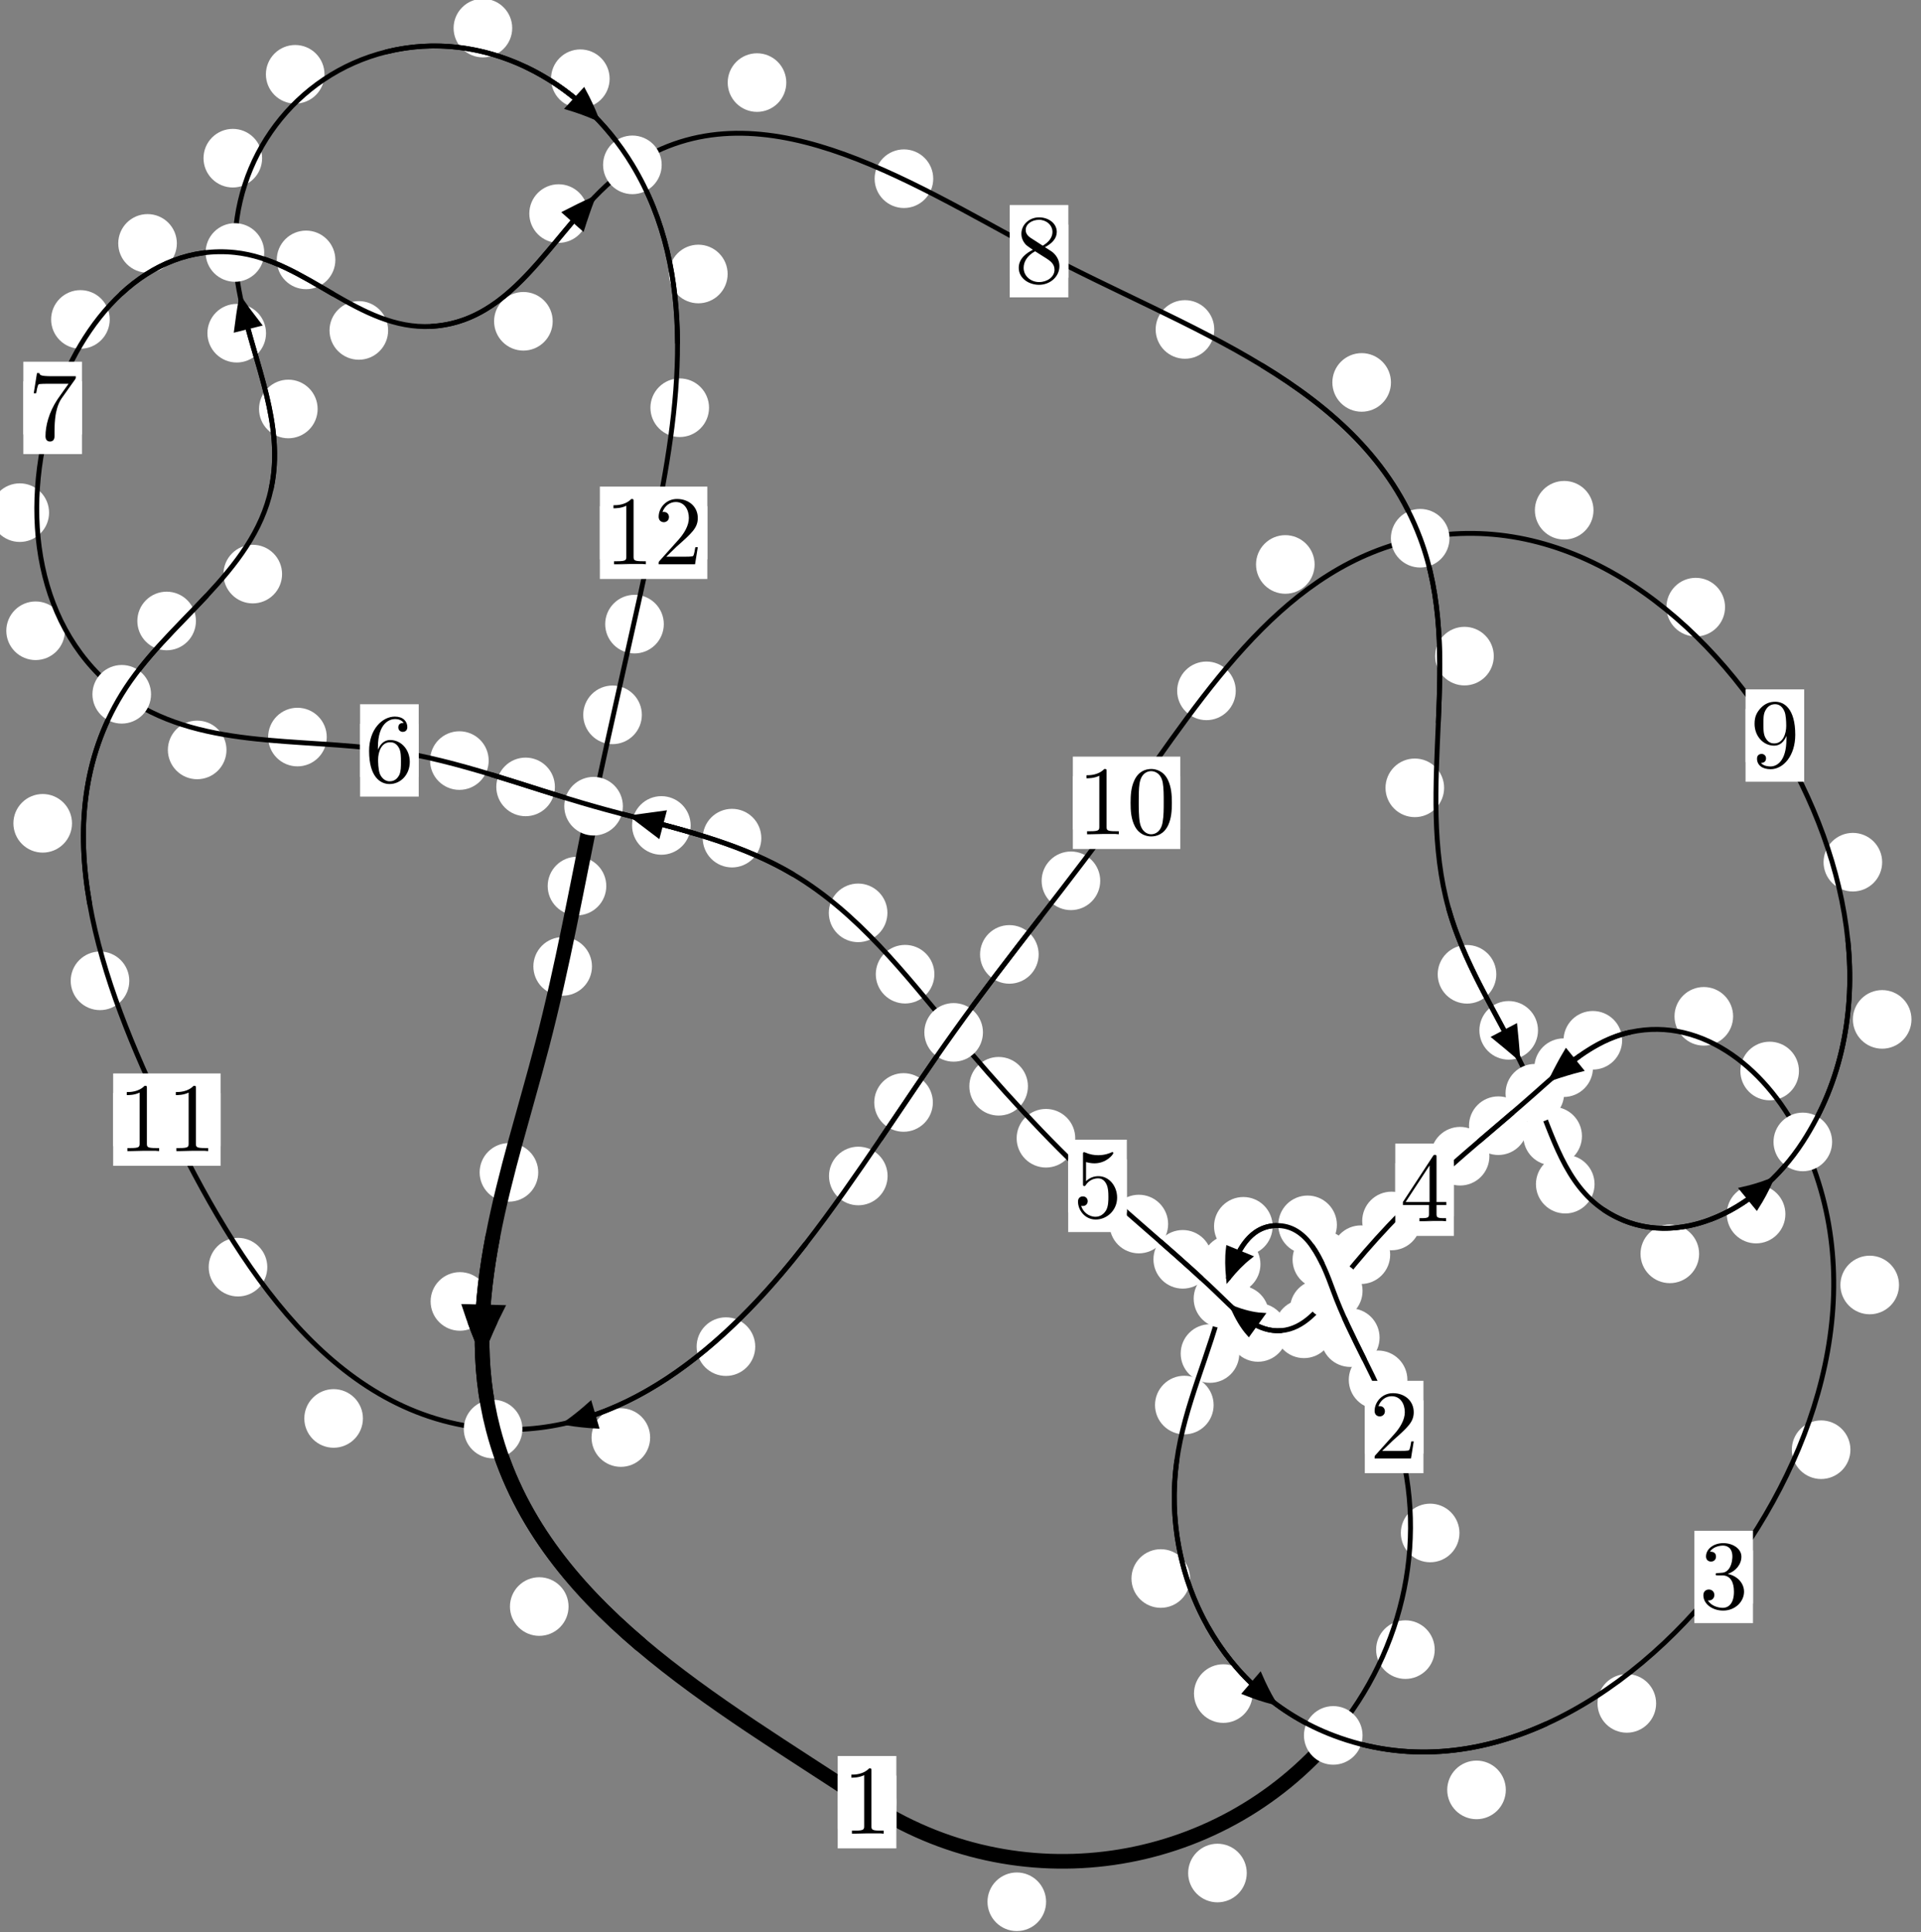 <?xml version="1.0"?>
<!-- Created by MetaPost 1.999 on 2021.07.05:2358 -->
<svg version="1.1" xmlns="http://www.w3.org/2000/svg" xmlns:xlink="http://www.w3.org/1999/xlink" width="195.954" height="197.082" viewBox="0 0 195.954 197.082">
<rect x="0" y="0" width="195.954" height="197.082" fill="#808080" stroke="none"/>
<!-- Original BoundingBox: -136.972092 -19.957642 58.982285 177.124832 -->
  <defs>
    <g transform="scale(0.01,0.01)" id="GLYPHcmr10_48">
      <path style="fill-rule: evenodd;" d="M460 -320C460 -400,455 -480,420 -554C374 -650,292 -666,250 -666C190 -666,117 -640,76 -547C44 -478,39 -400,39 -320C39 -245,43 -155,84 -79C127 2,200 22,249 22C303 22,379 1,423 -94C455 -163,460 -241,460 -320M249 -0C210 -0,151 -25,133 -121C122 -181,122 -273,122 -332C122 -396,122 -462,130 -516C149 -635,224 -644,249 -644C282 -644,348 -626,367 -527C377 -471,377 -395,377 -332C377 -257,377 -189,366 -125C351 -30,294 -0,249 -0"></path>
    </g>
    <g transform="scale(0.01,0.01)" id="GLYPHcmr10_49">
      <path style="fill-rule: evenodd;" d="M294 -640C294 -664,294 -666,271 -666C209 -602,121 -602,89 -602L89 -571C109 -571,168 -571,220 -597L220 -79C220 -43,217 -31,127 -31L95 -31L95 -0L257 -0L130 -3L217 -3L257 -3L297 -3L384 -3L419 -0L419 -31L387 -31C297 -31,294 -42,294 -79"></path>
    </g>
    <g transform="scale(0.01,0.01)" id="GLYPHcmr10_50">
      <path style="fill-rule: evenodd;" d="M127 -77L233 -180C389 -318,449 -372,449 -472C449 -586,359 -666,237 -666C124 -666,50 -574,50 -485C50 -429,100 -429,103 -429C120 -429,155 -441,155 -482C155 -508,137 -534,102 -534C94 -534,92 -534,89 -533C112 -598,166 -635,224 -635C315 -635,358 -554,358 -472C358 -392,308 -313,253 -251L61 -37C50 -26,50 -24,50 -0L421 -0L449 -174L424 -174C419 -144,412 -100,402 -85C395 -77,329 -77,307 -77"></path>
    </g>
    <g transform="scale(0.01,0.01)" id="GLYPHcmr10_51">
      <path style="fill-rule: evenodd;" d="M290 -352C372 -379,430 -449,430 -528C430 -610,342 -666,246 -666C145 -666,69 -606,69 -530C69 -497,91 -478,120 -478C151 -478,171 -500,171 -529C171 -579,124 -579,109 -579C140 -628,206 -641,242 -641C283 -641,338 -619,338 -529C338 -517,336 -459,310 -415C280 -367,246 -364,221 -363C213 -362,189 -360,182 -360C174 -359,167 -358,167 -348C167 -337,174 -337,191 -337L235 -337C317 -337,354 -269,354 -171C354 -35,285 -6,241 -6C198 -6,123 -23,88 -82C123 -77,154 -99,154 -137C154 -173,127 -193,98 -193C74 -193,42 -179,42 -135C42 -44,135 22,244 22C366 22,457 -69,457 -171C457 -253,394 -331,290 -352"></path>
    </g>
    <g transform="scale(0.01,0.01)" id="GLYPHcmr10_52">
      <path style="fill-rule: evenodd;" d="M294 -165L294 -78C294 -42,292 -31,218 -31L197 -31L197 -0L332 -0L238 -3L290 -3L332 -3L374 -3L427 -3L468 -0L468 -31L447 -31C373 -31,371 -42,371 -78L371 -165L471 -165L471 -196L371 -196L371 -651C371 -671,371 -677,355 -677C346 -677,343 -677,335 -665L28 -196L28 -165M300 -196L56 -196L300 -569"></path>
    </g>
    <g transform="scale(0.01,0.01)" id="GLYPHcmr10_53">
      <path style="fill-rule: evenodd;" d="M449 -201C449 -320,367 -420,259 -420C211 -420,168 -404,132 -369L132 -564C152 -558,185 -551,217 -551C340 -551,410 -642,410 -655C410 -661,407 -666,400 -666C399 -666,397 -666,392 -663C372 -654,323 -634,256 -634C216 -634,170 -641,123 -662C115 -665,113 -665,111 -665C101 -665,101 -657,101 -641L101 -345C101 -327,101 -319,115 -319C122 -319,124 -322,128 -328C139 -344,176 -398,257 -398C309 -398,334 -352,342 -334C358 -297,360 -258,360 -208C360 -173,360 -113,336 -71C312 -32,275 -6,229 -6C156 -6,99 -59,82 -118C85 -117,88 -116,99 -116C132 -116,149 -141,149 -165C149 -189,132 -214,99 -214C85 -214,50 -207,50 -161C50 -75,119 22,231 22C347 22,449 -74,449 -201"></path>
    </g>
    <g transform="scale(0.01,0.01)" id="GLYPHcmr10_54">
      <path style="fill-rule: evenodd;" d="M132 -328L132 -352C132 -605,256 -641,307 -641C331 -641,373 -635,395 -601C380 -601,340 -601,340 -556C340 -525,364 -510,386 -510C402 -510,432 -519,432 -558C432 -618,388 -666,305 -666C177 -666,42 -537,42 -316C42 -49,158 22,251 22C362 22,457 -72,457 -204C457 -331,368 -427,257 -427C189 -427,152 -376,132 -328M251 -6C188 -6,158 -66,152 -81C134 -128,134 -208,134 -226C134 -304,166 -404,256 -404C272 -404,318 -404,349 -342C367 -305,367 -254,367 -205C367 -157,367 -107,350 -71C320 -11,274 -6,251 -6"></path>
    </g>
    <g transform="scale(0.01,0.01)" id="GLYPHcmr10_55">
      <path style="fill-rule: evenodd;" d="M476 -609C485 -621,485 -623,485 -644L242 -644C120 -644,118 -657,114 -676L89 -676L56 -470L81 -470C84 -486,93 -549,106 -561C113 -567,191 -567,204 -567L411 -567C400 -551,321 -442,299 -409C209 -274,176 -135,176 -33C176 -23,176 22,222 22C268 22,268 -23,268 -33L268 -84C268 -139,271 -194,279 -248C283 -271,297 -357,341 -419"></path>
    </g>
    <g transform="scale(0.01,0.01)" id="GLYPHcmr10_56">
      <path style="fill-rule: evenodd;" d="M163 -457C117 -487,113 -521,113 -538C113 -599,178 -641,249 -641C322 -641,386 -589,386 -517C386 -460,347 -412,287 -377M309 -362C381 -399,430 -451,430 -517C430 -609,341 -666,250 -666C150 -666,69 -592,69 -499C69 -481,71 -436,113 -389C124 -377,161 -352,186 -335C128 -306,42 -250,42 -151C42 -45,144 22,249 22C362 22,457 -61,457 -168C457 -204,446 -249,408 -291C389 -312,373 -322,309 -362M209 -320L332 -242C360 -223,407 -193,407 -132C407 -58,332 -6,250 -6C164 -6,92 -68,92 -151C92 -209,124 -273,209 -320"></path>
    </g>
    <g transform="scale(0.01,0.01)" id="GLYPHcmr10_57">
      <path style="fill-rule: evenodd;" d="M367 -318L367 -286C367 -52,263 -6,205 -6C188 -6,134 -8,107 -42C151 -42,159 -71,159 -88C159 -119,135 -134,113 -134C97 -134,67 -125,67 -86C67 -19,121 22,206 22C335 22,457 -114,457 -329C457 -598,342 -666,253 -666C198 -666,149 -648,106 -603C65 -558,42 -516,42 -441C42 -316,130 -218,242 -218C303 -218,344 -260,367 -318M243 -241C227 -241,181 -241,150 -304C132 -341,132 -391,132 -440C132 -494,132 -541,153 -578C180 -628,218 -641,253 -641C299 -641,332 -607,349 -562C361 -530,365 -467,365 -421C365 -338,331 -241,243 -241"></path>
    </g>
  </defs>
  <path d="M106.708 193.969C106.708 193.176,106.393 192.416,105.833 191.856C105.272 191.295,104.512 190.98,103.719 190.98C102.927 190.98,102.167 191.295,101.606 191.856C101.046 192.416,100.731 193.176,100.731 193.969C100.731 194.762,101.046 195.522,101.606 196.082C102.167 196.643,102.927 196.958,103.719 196.958C104.512 196.958,105.272 196.643,105.833 196.082C106.393 195.522,106.708 194.762,106.708 193.969Z" style="fill: rgb(100%,100%,100%);stroke: none;"></path>
  <path d="M91.431 183.812C91.431 183.019,91.116 182.259,90.555 181.698C89.995 181.138,89.235 180.823,88.442 180.823C87.649 180.823,86.889 181.138,86.329 181.698C85.768 182.259,85.453 183.019,85.453 183.812C85.453 184.604,85.768 185.365,86.329 185.925C86.889 186.486,87.649 186.8,88.442 186.8C89.235 186.8,89.995 186.486,90.555 185.925C91.116 185.365,91.431 184.604,91.431 183.812Z" style="fill: rgb(100%,100%,100%);stroke: none;"></path>
  <path d="M146.35 168.252C146.35 167.459,146.036 166.699,145.475 166.138C144.915 165.578,144.154 165.263,143.362 165.263C142.569 165.263,141.809 165.578,141.248 166.138C140.688 166.699,140.373 167.459,140.373 168.252C140.373 169.044,140.688 169.804,141.248 170.365C141.809 170.925,142.569 171.24,143.362 171.24C144.154 171.24,144.915 170.925,145.475 170.365C146.036 169.804,146.35 169.044,146.35 168.252Z" style="fill: rgb(100%,100%,100%);stroke: none;"></path>
  <path d="M127.177 191.037C127.177 190.245,126.862 189.484,126.301 188.924C125.741 188.363,124.981 188.048,124.188 188.048C123.395 188.048,122.635 188.363,122.075 188.924C121.514 189.484,121.199 190.245,121.199 191.037C121.199 191.83,121.514 192.59,122.075 193.151C122.635 193.711,123.395 194.026,124.188 194.026C124.981 194.026,125.741 193.711,126.301 193.151C126.862 192.59,127.177 191.83,127.177 191.037Z" style="fill: rgb(100%,100%,100%);stroke: none;"></path>
  <path d="M143.563 140.735C143.563 139.943,143.248 139.182,142.687 138.622C142.127 138.062,141.367 137.747,140.574 137.747C139.781 137.747,139.021 138.062,138.461 138.622C137.9 139.182,137.585 139.943,137.585 140.735C137.585 141.528,137.9 142.288,138.461 142.849C139.021 143.409,139.781 143.724,140.574 143.724C141.367 143.724,142.127 143.409,142.687 142.849C143.248 142.288,143.563 141.528,143.563 140.735Z" style="fill: rgb(100%,100%,100%);stroke: none;"></path>
  <path d="M148.874 156.353C148.874 155.56,148.559 154.8,147.999 154.239C147.438 153.679,146.678 153.364,145.886 153.364C145.093 153.364,144.333 153.679,143.772 154.239C143.212 154.8,142.897 155.56,142.897 156.353C142.897 157.145,143.212 157.906,143.772 158.466C144.333 159.027,145.093 159.341,145.886 159.341C146.678 159.341,147.438 159.027,147.999 158.466C148.559 157.906,148.874 157.145,148.874 156.353Z" style="fill: rgb(100%,100%,100%);stroke: none;"></path>
  <path d="M137.828 128.47C137.828 127.677,137.513 126.917,136.953 126.356C136.392 125.796,135.632 125.481,134.839 125.481C134.047 125.481,133.287 125.796,132.726 126.356C132.166 126.917,131.851 127.677,131.851 128.47C131.851 129.262,132.166 130.023,132.726 130.583C133.287 131.144,134.047 131.458,134.839 131.458C135.632 131.458,136.392 131.144,136.953 130.583C137.513 130.023,137.828 129.262,137.828 128.47Z" style="fill: rgb(100%,100%,100%);stroke: none;"></path>
  <path d="M140.726 136.43C140.726 135.637,140.411 134.877,139.851 134.317C139.29 133.756,138.53 133.441,137.737 133.441C136.945 133.441,136.185 133.756,135.624 134.317C135.064 134.877,134.749 135.637,134.749 136.43C134.749 137.223,135.064 137.983,135.624 138.543C136.185 139.104,136.945 139.419,137.737 139.419C138.53 139.419,139.29 139.104,139.851 138.543C140.411 137.983,140.726 137.223,140.726 136.43Z" style="fill: rgb(100%,100%,100%);stroke: none;"></path>
  <path d="M129.817 125.076C129.817 124.284,129.502 123.523,128.942 122.963C128.382 122.402,127.621 122.087,126.829 122.087C126.036 122.087,125.276 122.402,124.715 122.963C124.155 123.523,123.84 124.284,123.84 125.076C123.84 125.869,124.155 126.629,124.715 127.19C125.276 127.75,126.036 128.065,126.829 128.065C127.621 128.065,128.382 127.75,128.942 127.19C129.502 126.629,129.817 125.869,129.817 125.076Z" style="fill: rgb(100%,100%,100%);stroke: none;"></path>
  <path d="M136.371 124.927C136.371 124.135,136.056 123.375,135.495 122.814C134.935 122.254,134.175 121.939,133.382 121.939C132.589 121.939,131.829 122.254,131.269 122.814C130.708 123.375,130.393 124.135,130.393 124.927C130.393 125.72,130.708 126.48,131.269 127.041C131.829 127.601,132.589 127.916,133.382 127.916C134.175 127.916,134.935 127.601,135.495 127.041C136.056 126.48,136.371 125.72,136.371 124.927Z" style="fill: rgb(100%,100%,100%);stroke: none;"></path>
  <path d="M126.415 138.052C126.415 137.259,126.1 136.499,125.54 135.938C124.979 135.378,124.219 135.063,123.427 135.063C122.634 135.063,121.874 135.378,121.313 135.938C120.753 136.499,120.438 137.259,120.438 138.052C120.438 138.844,120.753 139.604,121.313 140.165C121.874 140.725,122.634 141.04,123.427 141.04C124.219 141.04,124.979 140.725,125.54 140.165C126.1 139.604,126.415 138.844,126.415 138.052Z" style="fill: rgb(100%,100%,100%);stroke: none;"></path>
  <path d="M128.572 128.941C128.572 128.149,128.257 127.389,127.697 126.828C127.136 126.268,126.376 125.953,125.584 125.953C124.791 125.953,124.031 126.268,123.47 126.828C122.91 127.389,122.595 128.149,122.595 128.941C122.595 129.734,122.91 130.494,123.47 131.055C124.031 131.615,124.791 131.93,125.584 131.93C126.376 131.93,127.136 131.615,127.697 131.055C128.257 130.494,128.572 129.734,128.572 128.941Z" style="fill: rgb(100%,100%,100%);stroke: none;"></path>
  <path d="M121.395 160.998C121.395 160.205,121.08 159.445,120.519 158.885C119.959 158.324,119.199 158.009,118.406 158.009C117.613 158.009,116.853 158.324,116.293 158.885C115.732 159.445,115.417 160.205,115.417 160.998C115.417 161.791,115.732 162.551,116.293 163.111C116.853 163.672,117.613 163.987,118.406 163.987C119.199 163.987,119.959 163.672,120.519 163.111C121.08 162.551,121.395 161.791,121.395 160.998Z" style="fill: rgb(100%,100%,100%);stroke: none;"></path>
  <path d="M123.797 143.307C123.797 142.515,123.482 141.755,122.921 141.194C122.361 140.634,121.601 140.319,120.808 140.319C120.015 140.319,119.255 140.634,118.695 141.194C118.134 141.755,117.819 142.515,117.819 143.307C117.819 144.1,118.134 144.86,118.695 145.421C119.255 145.981,120.015 146.296,120.808 146.296C121.601 146.296,122.361 145.981,122.921 145.421C123.482 144.86,123.797 144.1,123.797 143.307Z" style="fill: rgb(100%,100%,100%);stroke: none;"></path>
  <path d="M153.603 182.558C153.603 181.766,153.288 181.005,152.728 180.445C152.167 179.884,151.407 179.57,150.614 179.57C149.822 179.57,149.061 179.884,148.501 180.445C147.94 181.005,147.625 181.766,147.625 182.558C147.625 183.351,147.94 184.111,148.501 184.672C149.061 185.232,149.822 185.547,150.614 185.547C151.407 185.547,152.167 185.232,152.728 184.672C153.288 184.111,153.603 183.351,153.603 182.558Z" style="fill: rgb(100%,100%,100%);stroke: none;"></path>
  <path d="M127.772 172.734C127.772 171.941,127.457 171.181,126.896 170.62C126.336 170.06,125.576 169.745,124.783 169.745C123.99 169.745,123.23 170.06,122.67 170.62C122.109 171.181,121.794 171.941,121.794 172.734C121.794 173.526,122.109 174.287,122.67 174.847C123.23 175.408,123.99 175.723,124.783 175.723C125.576 175.723,126.336 175.408,126.896 174.847C127.457 174.287,127.772 173.526,127.772 172.734Z" style="fill: rgb(100%,100%,100%);stroke: none;"></path>
  <path d="M188.755 147.861C188.755 147.069,188.44 146.308,187.88 145.748C187.319 145.187,186.559 144.872,185.766 144.872C184.974 144.872,184.213 145.187,183.653 145.748C183.093 146.308,182.778 147.069,182.778 147.861C182.778 148.654,183.093 149.414,183.653 149.975C184.213 150.535,184.974 150.85,185.766 150.85C186.559 150.85,187.319 150.535,187.88 149.975C188.44 149.414,188.755 148.654,188.755 147.861Z" style="fill: rgb(100%,100%,100%);stroke: none;"></path>
  <path d="M168.935 173.736C168.935 172.944,168.62 172.183,168.059 171.623C167.499 171.062,166.739 170.747,165.946 170.747C165.153 170.747,164.393 171.062,163.833 171.623C163.272 172.183,162.957 172.944,162.957 173.736C162.957 174.529,163.272 175.289,163.833 175.85C164.393 176.41,165.153 176.725,165.946 176.725C166.739 176.725,167.499 176.41,168.059 175.85C168.62 175.289,168.935 174.529,168.935 173.736Z" style="fill: rgb(100%,100%,100%);stroke: none;"></path>
  <path d="M183.505 109.235C183.505 108.442,183.19 107.682,182.63 107.122C182.069 106.561,181.309 106.246,180.516 106.246C179.724 106.246,178.964 106.561,178.403 107.122C177.843 107.682,177.528 108.442,177.528 109.235C177.528 110.028,177.843 110.788,178.403 111.348C178.964 111.909,179.724 112.224,180.516 112.224C181.309 112.224,182.069 111.909,182.63 111.348C183.19 110.788,183.505 110.028,183.505 109.235Z" style="fill: rgb(100%,100%,100%);stroke: none;"></path>
  <path d="M193.71 131.06C193.71 130.268,193.396 129.507,192.835 128.947C192.275 128.387,191.514 128.072,190.722 128.072C189.929 128.072,189.169 128.387,188.608 128.947C188.048 129.507,187.733 130.268,187.733 131.06C187.733 131.853,188.048 132.613,188.608 133.174C189.169 133.734,189.929 134.049,190.722 134.049C191.514 134.049,192.275 133.734,192.835 133.174C193.396 132.613,193.71 131.853,193.71 131.06Z" style="fill: rgb(100%,100%,100%);stroke: none;"></path>
  <path d="M165.468 106.102C165.468 105.31,165.153 104.55,164.593 103.989C164.032 103.429,163.272 103.114,162.479 103.114C161.687 103.114,160.927 103.429,160.366 103.989C159.806 104.55,159.491 105.31,159.491 106.102C159.491 106.895,159.806 107.655,160.366 108.216C160.927 108.776,161.687 109.091,162.479 109.091C163.272 109.091,164.032 108.776,164.593 108.216C165.153 107.655,165.468 106.895,165.468 106.102Z" style="fill: rgb(100%,100%,100%);stroke: none;"></path>
  <path d="M176.788 103.659C176.788 102.866,176.473 102.106,175.912 101.545C175.352 100.985,174.592 100.67,173.799 100.67C173.006 100.67,172.246 100.985,171.686 101.545C171.125 102.106,170.81 102.866,170.81 103.659C170.81 104.451,171.125 105.211,171.686 105.772C172.246 106.332,173.006 106.647,173.799 106.647C174.592 106.647,175.352 106.332,175.912 105.772C176.473 105.211,176.788 104.451,176.788 103.659Z" style="fill: rgb(100%,100%,100%);stroke: none;"></path>
  <path d="M155.826 114.813C155.826 114.02,155.511 113.26,154.95 112.699C154.39 112.139,153.63 111.824,152.837 111.824C152.044 111.824,151.284 112.139,150.724 112.699C150.163 113.26,149.848 114.02,149.848 114.813C149.848 115.605,150.163 116.365,150.724 116.926C151.284 117.486,152.044 117.801,152.837 117.801C153.63 117.801,154.39 117.486,154.95 116.926C155.511 116.365,155.826 115.605,155.826 114.813Z" style="fill: rgb(100%,100%,100%);stroke: none;"></path>
  <path d="M162.493 108.897C162.493 108.104,162.178 107.344,161.618 106.783C161.057 106.223,160.297 105.908,159.505 105.908C158.712 105.908,157.952 106.223,157.391 106.783C156.831 107.344,156.516 108.104,156.516 108.897C156.516 109.689,156.831 110.449,157.391 111.01C157.952 111.57,158.712 111.885,159.505 111.885C160.297 111.885,161.057 111.57,161.618 111.01C162.178 110.449,162.493 109.689,162.493 108.897Z" style="fill: rgb(100%,100%,100%);stroke: none;"></path>
  <path d="M144.931 124.532C144.931 123.739,144.616 122.979,144.056 122.418C143.495 121.858,142.735 121.543,141.942 121.543C141.15 121.543,140.39 121.858,139.829 122.418C139.269 122.979,138.954 123.739,138.954 124.532C138.954 125.324,139.269 126.084,139.829 126.645C140.39 127.205,141.15 127.52,141.942 127.52C142.735 127.52,143.495 127.205,144.056 126.645C144.616 126.084,144.931 125.324,144.931 124.532Z" style="fill: rgb(100%,100%,100%);stroke: none;"></path>
  <path d="M151.928 117.926C151.928 117.133,151.613 116.373,151.053 115.813C150.492 115.252,149.732 114.937,148.939 114.937C148.147 114.937,147.387 115.252,146.826 115.813C146.266 116.373,145.951 117.133,145.951 117.926C145.951 118.719,146.266 119.479,146.826 120.039C147.387 120.6,148.147 120.915,148.939 120.915C149.732 120.915,150.492 120.6,151.053 120.039C151.613 119.479,151.928 118.719,151.928 117.926Z" style="fill: rgb(100%,100%,100%);stroke: none;"></path>
  <path d="M137.561 133.525C137.561 132.732,137.246 131.972,136.686 131.411C136.125 130.851,135.365 130.536,134.573 130.536C133.78 130.536,133.02 130.851,132.459 131.411C131.899 131.972,131.584 132.732,131.584 133.525C131.584 134.317,131.899 135.077,132.459 135.638C133.02 136.198,133.78 136.513,134.573 136.513C135.365 136.513,136.125 136.198,136.686 135.638C137.246 135.077,137.561 134.317,137.561 133.525Z" style="fill: rgb(100%,100%,100%);stroke: none;"></path>
  <path d="M141.807 127.972C141.807 127.179,141.492 126.419,140.931 125.859C140.371 125.298,139.611 124.983,138.818 124.983C138.025 124.983,137.265 125.298,136.705 125.859C136.144 126.419,135.829 127.179,135.829 127.972C135.829 128.765,136.144 129.525,136.705 130.085C137.265 130.646,138.025 130.961,138.818 130.961C139.611 130.961,140.371 130.646,140.931 130.085C141.492 129.525,141.807 128.765,141.807 127.972Z" style="fill: rgb(100%,100%,100%);stroke: none;"></path>
  <path d="M131.312 135.9C131.312 135.107,130.997 134.347,130.437 133.787C129.876 133.226,129.116 132.911,128.323 132.911C127.531 132.911,126.77 133.226,126.21 133.787C125.649 134.347,125.334 135.107,125.334 135.9C125.334 136.693,125.649 137.453,126.21 138.013C126.77 138.574,127.531 138.889,128.323 138.889C129.116 138.889,129.876 138.574,130.437 138.013C130.997 137.453,131.312 136.693,131.312 135.9Z" style="fill: rgb(100%,100%,100%);stroke: none;"></path>
  <path d="M136.002 135.531C136.002 134.738,135.687 133.978,135.126 133.418C134.566 132.857,133.806 132.542,133.013 132.542C132.22 132.542,131.46 132.857,130.9 133.418C130.339 133.978,130.024 134.738,130.024 135.531C130.024 136.324,130.339 137.084,130.9 137.644C131.46 138.205,132.22 138.52,133.013 138.52C133.806 138.52,134.566 138.205,135.126 137.644C135.687 137.084,136.002 136.324,136.002 135.531Z" style="fill: rgb(100%,100%,100%);stroke: none;"></path>
  <path d="M123.638 128.443C123.638 127.651,123.323 126.891,122.762 126.33C122.202 125.77,121.442 125.455,120.649 125.455C119.856 125.455,119.096 125.77,118.536 126.33C117.975 126.891,117.66 127.651,117.66 128.443C117.66 129.236,117.975 129.996,118.536 130.557C119.096 131.117,119.856 131.432,120.649 131.432C121.442 131.432,122.202 131.117,122.762 130.557C123.323 129.996,123.638 129.236,123.638 128.443Z" style="fill: rgb(100%,100%,100%);stroke: none;"></path>
  <path d="M129.445 134.119C129.445 133.327,129.13 132.567,128.57 132.006C128.009 131.446,127.249 131.131,126.456 131.131C125.664 131.131,124.903 131.446,124.343 132.006C123.782 132.567,123.467 133.327,123.467 134.119C123.467 134.912,123.782 135.672,124.343 136.233C124.903 136.793,125.664 137.108,126.456 137.108C127.249 137.108,128.009 136.793,128.57 136.233C129.13 135.672,129.445 134.912,129.445 134.119Z" style="fill: rgb(100%,100%,100%);stroke: none;"></path>
  <path d="M109.682 116.093C109.682 115.301,109.367 114.54,108.807 113.98C108.246 113.42,107.486 113.105,106.693 113.105C105.901 113.105,105.141 113.42,104.58 113.98C104.02 114.54,103.705 115.301,103.705 116.093C103.705 116.886,104.02 117.646,104.58 118.207C105.141 118.767,105.901 119.082,106.693 119.082C107.486 119.082,108.246 118.767,108.807 118.207C109.367 117.646,109.682 116.886,109.682 116.093Z" style="fill: rgb(100%,100%,100%);stroke: none;"></path>
  <path d="M119.156 124.845C119.156 124.052,118.842 123.292,118.281 122.732C117.721 122.171,116.96 121.856,116.168 121.856C115.375 121.856,114.615 122.171,114.054 122.732C113.494 123.292,113.179 124.052,113.179 124.845C113.179 125.638,113.494 126.398,114.054 126.958C114.615 127.519,115.375 127.834,116.168 127.834C116.96 127.834,117.721 127.519,118.281 126.958C118.842 126.398,119.156 125.638,119.156 124.845Z" style="fill: rgb(100%,100%,100%);stroke: none;"></path>
  <path d="M95.314 99.362C95.314 98.57,94.999 97.809,94.438 97.249C93.878 96.688,93.117 96.374,92.325 96.374C91.532 96.374,90.772 96.688,90.211 97.249C89.651 97.809,89.336 98.57,89.336 99.362C89.336 100.155,89.651 100.915,90.211 101.476C90.772 102.036,91.532 102.351,92.325 102.351C93.117 102.351,93.878 102.036,94.438 101.476C94.999 100.915,95.314 100.155,95.314 99.362Z" style="fill: rgb(100%,100%,100%);stroke: none;"></path>
  <path d="M104.856 110.792C104.856 110,104.541 109.239,103.98 108.679C103.42 108.118,102.659 107.803,101.867 107.803C101.074 107.803,100.314 108.118,99.753 108.679C99.193 109.239,98.878 110,98.878 110.792C98.878 111.585,99.193 112.345,99.753 112.906C100.314 113.466,101.074 113.781,101.867 113.781C102.659 113.781,103.42 113.466,103.98 112.906C104.541 112.345,104.856 111.585,104.856 110.792Z" style="fill: rgb(100%,100%,100%);stroke: none;"></path>
  <path d="M77.659 85.484C77.659 84.692,77.344 83.932,76.784 83.371C76.223 82.811,75.463 82.496,74.671 82.496C73.878 82.496,73.118 82.811,72.557 83.371C71.997 83.932,71.682 84.692,71.682 85.484C71.682 86.277,71.997 87.037,72.557 87.598C73.118 88.158,73.878 88.473,74.671 88.473C75.463 88.473,76.223 88.158,76.784 87.598C77.344 87.037,77.659 86.277,77.659 85.484Z" style="fill: rgb(100%,100%,100%);stroke: none;"></path>
  <path d="M90.522 93.105C90.522 92.313,90.207 91.553,89.647 90.992C89.086 90.432,88.326 90.117,87.533 90.117C86.741 90.117,85.98 90.432,85.42 90.992C84.86 91.553,84.545 92.313,84.545 93.105C84.545 93.898,84.86 94.658,85.42 95.219C85.98 95.779,86.741 96.094,87.533 96.094C88.326 96.094,89.086 95.779,89.647 95.219C90.207 94.658,90.522 93.898,90.522 93.105Z" style="fill: rgb(100%,100%,100%);stroke: none;"></path>
  <path d="M56.604 80.259C56.604 79.466,56.289 78.706,55.728 78.146C55.168 77.585,54.408 77.27,53.615 77.27C52.822 77.27,52.062 77.585,51.502 78.146C50.941 78.706,50.626 79.466,50.626 80.259C50.626 81.052,50.941 81.812,51.502 82.372C52.062 82.933,52.822 83.248,53.615 83.248C54.408 83.248,55.168 82.933,55.728 82.372C56.289 81.812,56.604 81.052,56.604 80.259Z" style="fill: rgb(100%,100%,100%);stroke: none;"></path>
  <path d="M70.453 84.19C70.453 83.398,70.138 82.638,69.578 82.077C69.017 81.517,68.257 81.202,67.465 81.202C66.672 81.202,65.912 81.517,65.351 82.077C64.791 82.638,64.476 83.398,64.476 84.19C64.476 84.983,64.791 85.743,65.351 86.304C65.912 86.864,66.672 87.179,67.465 87.179C68.257 87.179,69.017 86.864,69.578 86.304C70.138 85.743,70.453 84.983,70.453 84.19Z" style="fill: rgb(100%,100%,100%);stroke: none;"></path>
  <path d="M33.331 75.175C33.331 74.383,33.016 73.623,32.455 73.062C31.895 72.502,31.135 72.187,30.342 72.187C29.549 72.187,28.789 72.502,28.229 73.062C27.668 73.623,27.353 74.383,27.353 75.175C27.353 75.968,27.668 76.728,28.229 77.289C28.789 77.849,29.549 78.164,30.342 78.164C31.135 78.164,31.895 77.849,32.455 77.289C33.016 76.728,33.331 75.968,33.331 75.175Z" style="fill: rgb(100%,100%,100%);stroke: none;"></path>
  <path d="M49.848 77.574C49.848 76.781,49.534 76.021,48.973 75.46C48.413 74.9,47.652 74.585,46.86 74.585C46.067 74.585,45.307 74.9,44.746 75.46C44.186 76.021,43.871 76.781,43.871 77.574C43.871 78.366,44.186 79.126,44.746 79.687C45.307 80.247,46.067 80.562,46.86 80.562C47.652 80.562,48.413 80.247,48.973 79.687C49.534 79.126,49.848 78.366,49.848 77.574Z" style="fill: rgb(100%,100%,100%);stroke: none;"></path>
  <path d="M6.621 64.334C6.621 63.541,6.306 62.781,5.746 62.22C5.185 61.66,4.425 61.345,3.632 61.345C2.84 61.345,2.08 61.66,1.519 62.22C0.959 62.781,0.644 63.541,0.644 64.334C0.644 65.126,0.959 65.887,1.519 66.447C2.08 67.008,2.84 67.323,3.632 67.323C4.425 67.323,5.185 67.008,5.746 66.447C6.306 65.887,6.621 65.126,6.621 64.334Z" style="fill: rgb(100%,100%,100%);stroke: none;"></path>
  <path d="M23.102 76.488C23.102 75.695,22.787 74.935,22.226 74.374C21.666 73.814,20.906 73.499,20.113 73.499C19.32 73.499,18.56 73.814,18 74.374C17.439 74.935,17.124 75.695,17.124 76.488C17.124 77.28,17.439 78.04,18 78.601C18.56 79.161,19.32 79.476,20.113 79.476C20.906 79.476,21.666 79.161,22.226 78.601C22.787 78.04,23.102 77.28,23.102 76.488Z" style="fill: rgb(100%,100%,100%);stroke: none;"></path>
  <path d="M11.193 32.581C11.193 31.788,10.878 31.028,10.317 30.467C9.757 29.907,8.997 29.592,8.204 29.592C7.411 29.592,6.651 29.907,6.091 30.467C5.53 31.028,5.215 31.788,5.215 32.581C5.215 33.373,5.53 34.133,6.091 34.694C6.651 35.254,7.411 35.569,8.204 35.569C8.997 35.569,9.757 35.254,10.317 34.694C10.878 34.133,11.193 33.373,11.193 32.581Z" style="fill: rgb(100%,100%,100%);stroke: none;"></path>
  <path d="M5.005 52.287C5.005 51.494,4.69 50.734,4.13 50.174C3.569 49.613,2.809 49.298,2.017 49.298C1.224 49.298,0.464 49.613,-0.097 50.174C-0.657 50.734,-0.972 51.494,-0.972 52.287C-0.972 53.08,-0.657 53.84,-0.097 54.4C0.464 54.961,1.224 55.276,2.017 55.276C2.809 55.276,3.569 54.961,4.13 54.4C4.69 53.84,5.005 53.08,5.005 52.287Z" style="fill: rgb(100%,100%,100%);stroke: none;"></path>
  <path d="M34.209 26.508C34.209 25.715,33.894 24.955,33.334 24.395C32.773 23.834,32.013 23.519,31.22 23.519C30.428 23.519,29.667 23.834,29.107 24.395C28.546 24.955,28.232 25.715,28.232 26.508C28.232 27.301,28.546 28.061,29.107 28.621C29.667 29.182,30.428 29.497,31.22 29.497C32.013 29.497,32.773 29.182,33.334 28.621C33.894 28.061,34.209 27.301,34.209 26.508Z" style="fill: rgb(100%,100%,100%);stroke: none;"></path>
  <path d="M18.04 24.824C18.04 24.032,17.725 23.271,17.164 22.711C16.604 22.15,15.844 21.836,15.051 21.836C14.258 21.836,13.498 22.15,12.938 22.711C12.377 23.271,12.062 24.032,12.062 24.824C12.062 25.617,12.377 26.377,12.938 26.938C13.498 27.498,14.258 27.813,15.051 27.813C15.844 27.813,16.604 27.498,17.164 26.938C17.725 26.377,18.04 25.617,18.04 24.824Z" style="fill: rgb(100%,100%,100%);stroke: none;"></path>
  <path d="M56.378 32.769C56.378 31.976,56.063 31.216,55.502 30.656C54.942 30.095,54.182 29.78,53.389 29.78C52.596 29.78,51.836 30.095,51.276 30.656C50.715 31.216,50.4 31.976,50.4 32.769C50.4 33.562,50.715 34.322,51.276 34.882C51.836 35.443,52.596 35.758,53.389 35.758C54.182 35.758,54.942 35.443,55.502 34.882C56.063 34.322,56.378 33.562,56.378 32.769Z" style="fill: rgb(100%,100%,100%);stroke: none;"></path>
  <path d="M39.591 33.701C39.591 32.908,39.276 32.148,38.715 31.588C38.155 31.027,37.394 30.712,36.602 30.712C35.809 30.712,35.049 31.027,34.488 31.588C33.928 32.148,33.613 32.908,33.613 33.701C33.613 34.494,33.928 35.254,34.488 35.814C35.049 36.375,35.809 36.69,36.602 36.69C37.394 36.69,38.155 36.375,38.715 35.814C39.276 35.254,39.591 34.494,39.591 33.701Z" style="fill: rgb(100%,100%,100%);stroke: none;"></path>
  <path d="M80.208 8.423C80.208 7.63,79.893 6.87,79.333 6.309C78.772 5.749,78.012 5.434,77.219 5.434C76.427 5.434,75.666 5.749,75.106 6.309C74.546 6.87,74.231 7.63,74.231 8.423C74.231 9.215,74.546 9.976,75.106 10.536C75.666 11.096,76.427 11.411,77.219 11.411C78.012 11.411,78.772 11.096,79.333 10.536C79.893 9.976,80.208 9.215,80.208 8.423Z" style="fill: rgb(100%,100%,100%);stroke: none;"></path>
  <path d="M59.971 21.783C59.971 20.99,59.656 20.23,59.095 19.669C58.535 19.109,57.775 18.794,56.982 18.794C56.189 18.794,55.429 19.109,54.869 19.669C54.308 20.23,53.993 20.99,53.993 21.783C53.993 22.575,54.308 23.336,54.869 23.896C55.429 24.457,56.189 24.771,56.982 24.771C57.775 24.771,58.535 24.457,59.095 23.896C59.656 23.336,59.971 22.575,59.971 21.783Z" style="fill: rgb(100%,100%,100%);stroke: none;"></path>
  <path d="M123.863 33.603C123.863 32.81,123.548 32.05,122.987 31.489C122.427 30.929,121.667 30.614,120.874 30.614C120.081 30.614,119.321 30.929,118.761 31.489C118.2 32.05,117.885 32.81,117.885 33.603C117.885 34.395,118.2 35.155,118.761 35.716C119.321 36.276,120.081 36.591,120.874 36.591C121.667 36.591,122.427 36.276,122.987 35.716C123.548 35.155,123.863 34.395,123.863 33.603Z" style="fill: rgb(100%,100%,100%);stroke: none;"></path>
  <path d="M95.195 18.227C95.195 17.434,94.88 16.674,94.32 16.114C93.759 15.553,92.999 15.238,92.207 15.238C91.414 15.238,90.654 15.553,90.093 16.114C89.533 16.674,89.218 17.434,89.218 18.227C89.218 19.02,89.533 19.78,90.093 20.34C90.654 20.901,91.414 21.216,92.207 21.216C92.999 21.216,93.759 20.901,94.32 20.34C94.88 19.78,95.195 19.02,95.195 18.227Z" style="fill: rgb(100%,100%,100%);stroke: none;"></path>
  <path d="M152.375 66.921C152.375 66.128,152.06 65.368,151.499 64.807C150.939 64.247,150.178 63.932,149.386 63.932C148.593 63.932,147.833 64.247,147.272 64.807C146.712 65.368,146.397 66.128,146.397 66.921C146.397 67.713,146.712 68.473,147.272 69.034C147.833 69.594,148.593 69.909,149.386 69.909C150.178 69.909,150.939 69.594,151.499 69.034C152.06 68.473,152.375 67.713,152.375 66.921Z" style="fill: rgb(100%,100%,100%);stroke: none;"></path>
  <path d="M141.887 39.005C141.887 38.212,141.572 37.452,141.011 36.892C140.451 36.331,139.691 36.016,138.898 36.016C138.105 36.016,137.345 36.331,136.785 36.892C136.224 37.452,135.909 38.212,135.909 39.005C135.909 39.798,136.224 40.558,136.785 41.118C137.345 41.679,138.105 41.994,138.898 41.994C139.691 41.994,140.451 41.679,141.011 41.118C141.572 40.558,141.887 39.798,141.887 39.005Z" style="fill: rgb(100%,100%,100%);stroke: none;"></path>
  <path d="M152.633 99.373C152.633 98.58,152.318 97.82,151.758 97.26C151.197 96.699,150.437 96.384,149.644 96.384C148.852 96.384,148.091 96.699,147.531 97.26C146.97 97.82,146.656 98.58,146.656 99.373C146.656 100.166,146.97 100.926,147.531 101.486C148.091 102.047,148.852 102.362,149.644 102.362C150.437 102.362,151.197 102.047,151.758 101.486C152.318 100.926,152.633 100.166,152.633 99.373Z" style="fill: rgb(100%,100%,100%);stroke: none;"></path>
  <path d="M147.308 80.354C147.308 79.562,146.993 78.802,146.433 78.241C145.872 77.681,145.112 77.366,144.32 77.366C143.527 77.366,142.767 77.681,142.206 78.241C141.646 78.802,141.331 79.562,141.331 80.354C141.331 81.147,141.646 81.907,142.206 82.468C142.767 83.028,143.527 83.343,144.32 83.343C145.112 83.343,145.872 83.028,146.433 82.468C146.993 81.907,147.308 81.147,147.308 80.354Z" style="fill: rgb(100%,100%,100%);stroke: none;"></path>
  <path d="M161.369 115.875C161.369 115.082,161.054 114.322,160.494 113.761C159.934 113.201,159.173 112.886,158.381 112.886C157.588 112.886,156.828 113.201,156.267 113.761C155.707 114.322,155.392 115.082,155.392 115.875C155.392 116.667,155.707 117.427,156.267 117.988C156.828 118.548,157.588 118.863,158.381 118.863C159.173 118.863,159.934 118.548,160.494 117.988C161.054 117.427,161.369 116.667,161.369 115.875Z" style="fill: rgb(100%,100%,100%);stroke: none;"></path>
  <path d="M156.885 105.09C156.885 104.297,156.57 103.537,156.009 102.977C155.449 102.416,154.689 102.101,153.896 102.101C153.103 102.101,152.343 102.416,151.783 102.977C151.222 103.537,150.907 104.297,150.907 105.09C150.907 105.883,151.222 106.643,151.783 107.203C152.343 107.764,153.103 108.079,153.896 108.079C154.689 108.079,155.449 107.764,156.009 107.203C156.57 106.643,156.885 105.883,156.885 105.09Z" style="fill: rgb(100%,100%,100%);stroke: none;"></path>
  <path d="M173.321 127.885C173.321 127.092,173.006 126.332,172.445 125.771C171.885 125.211,171.125 124.896,170.332 124.896C169.539 124.896,168.779 125.211,168.219 125.771C167.658 126.332,167.343 127.092,167.343 127.885C167.343 128.677,167.658 129.438,168.219 129.998C168.779 130.559,169.539 130.873,170.332 130.873C171.125 130.873,171.885 130.559,172.445 129.998C173.006 129.438,173.321 128.677,173.321 127.885Z" style="fill: rgb(100%,100%,100%);stroke: none;"></path>
  <path d="M162.654 120.777C162.654 119.984,162.339 119.224,161.778 118.664C161.218 118.103,160.458 117.788,159.665 117.788C158.872 117.788,158.112 118.103,157.552 118.664C156.991 119.224,156.676 119.984,156.676 120.777C156.676 121.57,156.991 122.33,157.552 122.89C158.112 123.451,158.872 123.766,159.665 123.766C160.458 123.766,161.218 123.451,161.778 122.89C162.339 122.33,162.654 121.57,162.654 120.777Z" style="fill: rgb(100%,100%,100%);stroke: none;"></path>
  <path d="M194.982 103.971C194.982 103.179,194.667 102.418,194.107 101.858C193.546 101.297,192.786 100.982,191.994 100.982C191.201 100.982,190.441 101.297,189.88 101.858C189.32 102.418,189.005 103.179,189.005 103.971C189.005 104.764,189.32 105.524,189.88 106.085C190.441 106.645,191.201 106.96,191.994 106.96C192.786 106.96,193.546 106.645,194.107 106.085C194.667 105.524,194.982 104.764,194.982 103.971Z" style="fill: rgb(100%,100%,100%);stroke: none;"></path>
  <path d="M182.121 123.828C182.121 123.036,181.806 122.275,181.246 121.715C180.685 121.155,179.925 120.84,179.132 120.84C178.34 120.84,177.579 121.155,177.019 121.715C176.458 122.275,176.144 123.036,176.144 123.828C176.144 124.621,176.458 125.381,177.019 125.942C177.579 126.502,178.34 126.817,179.132 126.817C179.925 126.817,180.685 126.502,181.246 125.942C181.806 125.381,182.121 124.621,182.121 123.828Z" style="fill: rgb(100%,100%,100%);stroke: none;"></path>
  <path d="M175.966 61.923C175.966 61.13,175.652 60.37,175.091 59.81C174.531 59.249,173.77 58.934,172.978 58.934C172.185 58.934,171.425 59.249,170.864 59.81C170.304 60.37,169.989 61.13,169.989 61.923C169.989 62.716,170.304 63.476,170.864 64.036C171.425 64.597,172.185 64.912,172.978 64.912C173.77 64.912,174.531 64.597,175.091 64.036C175.652 63.476,175.966 62.716,175.966 61.923Z" style="fill: rgb(100%,100%,100%);stroke: none;"></path>
  <path d="M191.992 87.937C191.992 87.145,191.677 86.384,191.117 85.824C190.556 85.264,189.796 84.949,189.003 84.949C188.211 84.949,187.451 85.264,186.89 85.824C186.33 86.384,186.015 87.145,186.015 87.937C186.015 88.73,186.33 89.49,186.89 90.051C187.451 90.611,188.211 90.926,189.003 90.926C189.796 90.926,190.556 90.611,191.117 90.051C191.677 89.49,191.992 88.73,191.992 87.937Z" style="fill: rgb(100%,100%,100%);stroke: none;"></path>
  <path d="M134.099 57.571C134.099 56.778,133.784 56.018,133.224 55.458C132.663 54.897,131.903 54.582,131.11 54.582C130.318 54.582,129.558 54.897,128.997 55.458C128.437 56.018,128.122 56.778,128.122 57.571C128.122 58.364,128.437 59.124,128.997 59.684C129.558 60.245,130.318 60.56,131.11 60.56C131.903 60.56,132.663 60.245,133.224 59.684C133.784 59.124,134.099 58.364,134.099 57.571Z" style="fill: rgb(100%,100%,100%);stroke: none;"></path>
  <path d="M162.546 52.041C162.546 51.248,162.231 50.488,161.67 49.928C161.11 49.367,160.35 49.052,159.557 49.052C158.764 49.052,158.004 49.367,157.444 49.928C156.883 50.488,156.568 51.248,156.568 52.041C156.568 52.834,156.883 53.594,157.444 54.154C158.004 54.715,158.764 55.03,159.557 55.03C160.35 55.03,161.11 54.715,161.67 54.154C162.231 53.594,162.546 52.834,162.546 52.041Z" style="fill: rgb(100%,100%,100%);stroke: none;"></path>
  <path d="M112.23 89.837C112.23 89.044,111.916 88.284,111.355 87.724C110.795 87.163,110.034 86.848,109.242 86.848C108.449 86.848,107.689 87.163,107.128 87.724C106.568 88.284,106.253 89.044,106.253 89.837C106.253 90.63,106.568 91.39,107.128 91.95C107.689 92.511,108.449 92.826,109.242 92.826C110.034 92.826,110.795 92.511,111.355 91.95C111.916 91.39,112.23 90.63,112.23 89.837Z" style="fill: rgb(100%,100%,100%);stroke: none;"></path>
  <path d="M126.055 70.462C126.055 69.67,125.74 68.909,125.18 68.349C124.619 67.788,123.859 67.473,123.066 67.473C122.274 67.473,121.514 67.788,120.953 68.349C120.393 68.909,120.078 69.67,120.078 70.462C120.078 71.255,120.393 72.015,120.953 72.576C121.514 73.136,122.274 73.451,123.066 73.451C123.859 73.451,124.619 73.136,125.18 72.576C125.74 72.015,126.055 71.255,126.055 70.462Z" style="fill: rgb(100%,100%,100%);stroke: none;"></path>
  <path d="M95.158 112.445C95.158 111.652,94.843 110.892,94.282 110.331C93.722 109.771,92.962 109.456,92.169 109.456C91.376 109.456,90.616 109.771,90.056 110.331C89.495 110.892,89.18 111.652,89.18 112.445C89.18 113.237,89.495 113.998,90.056 114.558C90.616 115.118,91.376 115.433,92.169 115.433C92.962 115.433,93.722 115.118,94.282 114.558C94.843 113.998,95.158 113.237,95.158 112.445Z" style="fill: rgb(100%,100%,100%);stroke: none;"></path>
  <path d="M105.949 97.343C105.949 96.551,105.634 95.791,105.074 95.23C104.513 94.67,103.753 94.355,102.96 94.355C102.168 94.355,101.407 94.67,100.847 95.23C100.286 95.791,99.972 96.551,99.972 97.343C99.972 98.136,100.286 98.896,100.847 99.457C101.407 100.017,102.168 100.332,102.96 100.332C103.753 100.332,104.513 100.017,105.074 99.457C105.634 98.896,105.949 98.136,105.949 97.343Z" style="fill: rgb(100%,100%,100%);stroke: none;"></path>
  <path d="M77.039 137.347C77.039 136.555,76.724 135.794,76.163 135.234C75.603 134.673,74.843 134.358,74.05 134.358C73.257 134.358,72.497 134.673,71.937 135.234C71.376 135.794,71.061 136.555,71.061 137.347C71.061 138.14,71.376 138.9,71.937 139.461C72.497 140.021,73.257 140.336,74.05 140.336C74.843 140.336,75.603 140.021,76.163 139.461C76.724 138.9,77.039 138.14,77.039 137.347Z" style="fill: rgb(100%,100%,100%);stroke: none;"></path>
  <path d="M90.541 119.943C90.541 119.15,90.226 118.39,89.666 117.83C89.105 117.269,88.345 116.954,87.552 116.954C86.76 116.954,86 117.269,85.439 117.83C84.879 118.39,84.564 119.15,84.564 119.943C84.564 120.736,84.879 121.496,85.439 122.056C86 122.617,86.76 122.932,87.552 122.932C88.345 122.932,89.105 122.617,89.666 122.056C90.226 121.496,90.541 120.736,90.541 119.943Z" style="fill: rgb(100%,100%,100%);stroke: none;"></path>
  <path d="M37.02 144.672C37.02 143.879,36.705 143.119,36.145 142.559C35.584 141.998,34.824 141.683,34.032 141.683C33.239 141.683,32.479 141.998,31.918 142.559C31.358 143.119,31.043 143.879,31.043 144.672C31.043 145.465,31.358 146.225,31.918 146.785C32.479 147.346,33.239 147.661,34.032 147.661C34.824 147.661,35.584 147.346,36.145 146.785C36.705 146.225,37.02 145.465,37.02 144.672Z" style="fill: rgb(100%,100%,100%);stroke: none;"></path>
  <path d="M66.319 146.621C66.319 145.828,66.005 145.068,65.444 144.507C64.884 143.947,64.123 143.632,63.331 143.632C62.538 143.632,61.778 143.947,61.217 144.507C60.657 145.068,60.342 145.828,60.342 146.621C60.342 147.413,60.657 148.174,61.217 148.734C61.778 149.295,62.538 149.609,63.331 149.609C64.123 149.609,64.884 149.295,65.444 148.734C66.005 148.174,66.319 147.413,66.319 146.621Z" style="fill: rgb(100%,100%,100%);stroke: none;"></path>
  <path d="M13.189 100.037C13.189 99.245,12.874 98.484,12.314 97.924C11.753 97.363,10.993 97.048,10.201 97.048C9.408 97.048,8.648 97.363,8.087 97.924C7.527 98.484,7.212 99.245,7.212 100.037C7.212 100.83,7.527 101.59,8.087 102.151C8.648 102.711,9.408 103.026,10.201 103.026C10.993 103.026,11.753 102.711,12.314 102.151C12.874 101.59,13.189 100.83,13.189 100.037Z" style="fill: rgb(100%,100%,100%);stroke: none;"></path>
  <path d="M27.266 129.242C27.266 128.45,26.951 127.69,26.39 127.129C25.83 126.569,25.07 126.254,24.277 126.254C23.484 126.254,22.724 126.569,22.164 127.129C21.603 127.69,21.288 128.45,21.288 129.242C21.288 130.035,21.603 130.795,22.164 131.356C22.724 131.916,23.484 132.231,24.277 132.231C25.07 132.231,25.83 131.916,26.39 131.356C26.951 130.795,27.266 130.035,27.266 129.242Z" style="fill: rgb(100%,100%,100%);stroke: none;"></path>
  <path d="M19.987 63.336C19.987 62.543,19.672 61.783,19.112 61.223C18.551 60.662,17.791 60.347,16.998 60.347C16.206 60.347,15.445 60.662,14.885 61.223C14.324 61.783,14.01 62.543,14.01 63.336C14.01 64.129,14.324 64.889,14.885 65.449C15.445 66.01,16.206 66.325,16.998 66.325C17.791 66.325,18.551 66.01,19.112 65.449C19.672 64.889,19.987 64.129,19.987 63.336Z" style="fill: rgb(100%,100%,100%);stroke: none;"></path>
  <path d="M7.345 83.973C7.345 83.18,7.03 82.42,6.47 81.86C5.909 81.299,5.149 80.984,4.356 80.984C3.564 80.984,2.803 81.299,2.243 81.86C1.682 82.42,1.367 83.18,1.367 83.973C1.367 84.766,1.682 85.526,2.243 86.086C2.803 86.647,3.564 86.962,4.356 86.962C5.149 86.962,5.909 86.647,6.47 86.086C7.03 85.526,7.345 84.766,7.345 83.973Z" style="fill: rgb(100%,100%,100%);stroke: none;"></path>
  <path d="M32.4 41.712C32.4 40.92,32.085 40.16,31.525 39.599C30.964 39.039,30.204 38.724,29.411 38.724C28.619 38.724,27.858 39.039,27.298 39.599C26.738 40.16,26.423 40.92,26.423 41.712C26.423 42.505,26.738 43.265,27.298 43.826C27.858 44.386,28.619 44.701,29.411 44.701C30.204 44.701,30.964 44.386,31.525 43.826C32.085 43.265,32.4 42.505,32.4 41.712Z" style="fill: rgb(100%,100%,100%);stroke: none;"></path>
  <path d="M28.773 58.554C28.773 57.761,28.458 57.001,27.897 56.441C27.337 55.88,26.577 55.565,25.784 55.565C24.991 55.565,24.231 55.88,23.671 56.441C23.11 57.001,22.795 57.761,22.795 58.554C22.795 59.347,23.11 60.107,23.671 60.667C24.231 61.228,24.991 61.543,25.784 61.543C26.577 61.543,27.337 61.228,27.897 60.667C28.458 60.107,28.773 59.347,28.773 58.554Z" style="fill: rgb(100%,100%,100%);stroke: none;"></path>
  <path d="M26.737 16.134C26.737 15.341,26.422 14.581,25.862 14.021C25.301 13.46,24.541 13.145,23.749 13.145C22.956 13.145,22.196 13.46,21.635 14.021C21.075 14.581,20.76 15.341,20.76 16.134C20.76 16.927,21.075 17.687,21.635 18.247C22.196 18.808,22.956 19.123,23.749 19.123C24.541 19.123,25.301 18.808,25.862 18.247C26.422 17.687,26.737 16.927,26.737 16.134Z" style="fill: rgb(100%,100%,100%);stroke: none;"></path>
  <path d="M27.136 33.984C27.136 33.192,26.821 32.431,26.26 31.871C25.7 31.31,24.94 30.996,24.147 30.996C23.354 30.996,22.594 31.31,22.034 31.871C21.473 32.431,21.158 33.192,21.158 33.984C21.158 34.777,21.473 35.537,22.034 36.098C22.594 36.658,23.354 36.973,24.147 36.973C24.94 36.973,25.7 36.658,26.26 36.098C26.821 35.537,27.136 34.777,27.136 33.984Z" style="fill: rgb(100%,100%,100%);stroke: none;"></path>
  <path d="M52.248 2.864C52.248 2.071,51.933 1.311,51.372 0.751C50.812 0.19,50.052 -0.125,49.259 -0.125C48.466 -0.125,47.706 0.19,47.146 0.751C46.585 1.311,46.27 2.071,46.27 2.864C46.27 3.657,46.585 4.417,47.146 4.977C47.706 5.538,48.466 5.853,49.259 5.853C50.052 5.853,50.812 5.538,51.372 4.977C51.933 4.417,52.248 3.657,52.248 2.864Z" style="fill: rgb(100%,100%,100%);stroke: none;"></path>
  <path d="M33.101 7.578C33.101 6.785,32.786 6.025,32.225 5.464C31.665 4.904,30.905 4.589,30.112 4.589C29.319 4.589,28.559 4.904,27.999 5.464C27.438 6.025,27.123 6.785,27.123 7.578C27.123 8.37,27.438 9.13,27.999 9.691C28.559 10.251,29.319 10.566,30.112 10.566C30.905 10.566,31.665 10.251,32.225 9.691C32.786 9.13,33.101 8.37,33.101 7.578Z" style="fill: rgb(100%,100%,100%);stroke: none;"></path>
  <path d="M74.223 27.946C74.223 27.153,73.908 26.393,73.347 25.833C72.787 25.272,72.027 24.957,71.234 24.957C70.441 24.957,69.681 25.272,69.121 25.833C68.56 26.393,68.245 27.153,68.245 27.946C68.245 28.739,68.56 29.499,69.121 30.059C69.681 30.62,70.441 30.935,71.234 30.935C72.027 30.935,72.787 30.62,73.347 30.059C73.908 29.499,74.223 28.739,74.223 27.946Z" style="fill: rgb(100%,100%,100%);stroke: none;"></path>
  <path d="M62.186 8.029C62.186 7.237,61.871 6.477,61.311 5.916C60.75 5.356,59.99 5.041,59.198 5.041C58.405 5.041,57.645 5.356,57.084 5.916C56.524 6.477,56.209 7.237,56.209 8.029C56.209 8.822,56.524 9.582,57.084 10.143C57.645 10.703,58.405 11.018,59.198 11.018C59.99 11.018,60.75 10.703,61.311 10.143C61.871 9.582,62.186 8.822,62.186 8.029Z" style="fill: rgb(100%,100%,100%);stroke: none;"></path>
  <path d="M67.712 63.657C67.712 62.864,67.397 62.104,66.836 61.544C66.276 60.983,65.516 60.668,64.723 60.668C63.93 60.668,63.17 60.983,62.61 61.544C62.049 62.104,61.734 62.864,61.734 63.657C61.734 64.45,62.049 65.21,62.61 65.77C63.17 66.331,63.93 66.646,64.723 66.646C65.516 66.646,66.276 66.331,66.836 65.77C67.397 65.21,67.712 64.45,67.712 63.657Z" style="fill: rgb(100%,100%,100%);stroke: none;"></path>
  <path d="M72.326 41.585C72.326 40.792,72.011 40.032,71.45 39.472C70.89 38.911,70.13 38.596,69.337 38.596C68.544 38.596,67.784 38.911,67.224 39.472C66.663 40.032,66.348 40.792,66.348 41.585C66.348 42.378,66.663 43.138,67.224 43.698C67.784 44.259,68.544 44.574,69.337 44.574C70.13 44.574,70.89 44.259,71.45 43.698C72.011 43.138,72.326 42.378,72.326 41.585Z" style="fill: rgb(100%,100%,100%);stroke: none;"></path>
  <path d="M61.845 90.371C61.845 89.578,61.531 88.818,60.97 88.258C60.41 87.697,59.649 87.382,58.857 87.382C58.064 87.382,57.304 87.697,56.743 88.258C56.183 88.818,55.868 89.578,55.868 90.371C55.868 91.164,56.183 91.924,56.743 92.484C57.304 93.045,58.064 93.36,58.857 93.36C59.649 93.36,60.41 93.045,60.97 92.484C61.531 91.924,61.845 91.164,61.845 90.371Z" style="fill: rgb(100%,100%,100%);stroke: none;"></path>
  <path d="M65.472 72.909C65.472 72.116,65.158 71.356,64.597 70.796C64.037 70.235,63.276 69.92,62.484 69.92C61.691 69.92,60.931 70.235,60.37 70.796C59.81 71.356,59.495 72.116,59.495 72.909C59.495 73.702,59.81 74.462,60.37 75.022C60.931 75.583,61.691 75.898,62.484 75.898C63.276 75.898,64.037 75.583,64.597 75.022C65.158 74.462,65.472 73.702,65.472 72.909Z" style="fill: rgb(100%,100%,100%);stroke: none;"></path>
  <path d="M54.904 119.575C54.904 118.782,54.589 118.022,54.028 117.461C53.468 116.901,52.708 116.586,51.915 116.586C51.122 116.586,50.362 116.901,49.802 117.461C49.241 118.022,48.926 118.782,48.926 119.575C48.926 120.367,49.241 121.127,49.802 121.688C50.362 122.248,51.122 122.563,51.915 122.563C52.708 122.563,53.468 122.248,54.028 121.688C54.589 121.127,54.904 120.367,54.904 119.575Z" style="fill: rgb(100%,100%,100%);stroke: none;"></path>
  <path d="M60.385 98.567C60.385 97.775,60.07 97.015,59.51 96.454C58.949 95.894,58.189 95.579,57.397 95.579C56.604 95.579,55.844 95.894,55.283 96.454C54.723 97.015,54.408 97.775,54.408 98.567C54.408 99.36,54.723 100.12,55.283 100.681C55.844 101.241,56.604 101.556,57.397 101.556C58.189 101.556,58.949 101.241,59.51 100.681C60.07 100.12,60.385 99.36,60.385 98.567Z" style="fill: rgb(100%,100%,100%);stroke: none;"></path>
  <path d="M57.996 163.858C57.996 163.066,57.681 162.305,57.12 161.745C56.56 161.184,55.8 160.869,55.007 160.869C54.214 160.869,53.454 161.184,52.894 161.745C52.333 162.305,52.018 163.066,52.018 163.858C52.018 164.651,52.333 165.411,52.894 165.972C53.454 166.532,54.214 166.847,55.007 166.847C55.8 166.847,56.56 166.532,57.12 165.972C57.681 165.411,57.996 164.651,57.996 163.858Z" style="fill: rgb(100%,100%,100%);stroke: none;"></path>
  <path d="M49.903 132.738C49.903 131.945,49.588 131.185,49.027 130.625C48.467 130.064,47.707 129.749,46.914 129.749C46.121 129.749,45.361 130.064,44.801 130.625C44.24 131.185,43.925 131.945,43.925 132.738C43.925 133.531,44.24 134.291,44.801 134.851C45.361 135.412,46.121 135.727,46.914 135.727C47.707 135.727,48.467 135.412,49.027 134.851C49.588 134.291,49.903 133.531,49.903 132.738Z" style="fill: rgb(100%,100%,100%);stroke: none;"></path>
  <path d="M88.442 183.812C103.719 193.969,124.188 191.037,136 177C143.362 168.252,145.886 156.353,142.21 145.545C140.574 140.735,137.737 136.43,136 131.658C134.839 128.47,133.382 124.927,130.181 125C126.829 125.076,125.584 128.941,124.752 132.454C123.427 138.052,120.808 143.307,120.033 149.015C118.406 160.998,124.783 172.734,136 177C150.614 182.558,165.946 173.736,175.825 160.84C185.766 147.861,190.722 131.06,183.899 116.469C180.516 109.235,173.799 103.659,166.333 105.27C162.479 106.102,159.505 108.897,156.564 111.506C152.837 114.813,148.939 117.926,145.316 121.347C141.942 124.532,138.818 127.972,136 131.658C134.573 133.525,133.013 135.531,130.683 135.714C128.323 135.9,126.456 134.119,124.752 132.454C120.649 128.443,116.168 124.845,111.954 120.953C106.693 116.093,101.867 110.792,97.278 105.295C92.325 99.362,87.533 93.105,80.869 89.157C74.671 85.484,67.465 84.19,60.548 82.227C53.615 80.259,46.86 77.574,39.721 76.537C30.342 75.175,20.113 76.488,12.418 70.813C3.632 64.334,2.017 52.287,5.372 41.602C8.204 32.581,15.051 24.824,23.963 25.752C31.22 26.508,36.602 33.701,43.997 33.29C53.389 32.769,56.982 21.783,64.507 16.815C77.219 8.423,92.207 18.227,105.988 25.619C120.874 33.603,138.898 39.005,144.868 54.896C149.386 66.921,144.32 80.354,147.768 92.671C149.644 99.373,153.896 105.09,156.564 111.506C158.381 115.875,159.665 120.777,163.621 123.413C170.332 127.885,179.132 123.828,183.899 116.469C191.994 103.971,189.003 87.937,181.048 75.023C172.978 61.923,159.557 52.041,144.868 54.896C131.11 57.571,123.066 70.462,114.919 81.881C109.242 89.837,102.96 97.343,97.278 105.295C92.169 112.445,87.552 119.943,82.165 126.887C74.05 137.347,63.331 146.621,50.299 145.754C34.032 144.672,24.277 129.242,17.024 114.195C10.201 100.037,4.356 83.973,12.418 70.813C16.998 63.336,25.784 58.554,27.658 49.854C29.411 41.712,24.147 33.984,23.963 25.752C23.749 16.134,30.112 7.578,39.427 5.284C49.259 2.864,59.198 8.029,64.507 16.815C71.234 27.946,69.337 41.585,66.67 54.342C64.723 63.657,62.484 72.909,60.548 82.227C58.857 90.371,57.397 98.567,55.296 106.616C51.915 119.575,46.914 132.738,50.299 145.754C55.007 163.858,72.878 173.464,88.442 183.812" style="stroke:rgb(0%,0%,0%); stroke-width: 0.498;stroke-linecap: round;stroke-linejoin: round;stroke-miterlimit: 10;fill: none;"></path>
  <path d="M88.442 183.812C103.719 193.969,124.188 191.037,136 177" style="stroke:rgb(0%,0%,0%); stroke-width: 1.494;stroke-linecap: round;stroke-linejoin: round;stroke-miterlimit: 10;fill: none;"></path>
  <path d="M60.548 82.227C58.857 90.371,57.397 98.567,55.296 106.616C51.915 119.575,46.914 132.738,50.299 145.754C55.007 163.858,72.878 173.464,88.442 183.812" style="stroke:rgb(0%,0%,0%); stroke-width: 1.494;stroke-linecap: round;stroke-linejoin: round;stroke-miterlimit: 10;fill: none;"></path>
  <path d="M138.989 177C138.989 176.207,138.674 175.447,138.113 174.887C137.553 174.326,136.793 174.011,136 174.011C135.207 174.011,134.447 174.326,133.887 174.887C133.326 175.447,133.011 176.207,133.011 177C133.011 177.793,133.326 178.553,133.887 179.113C134.447 179.674,135.207 179.989,136 179.989C136.793 179.989,137.553 179.674,138.113 179.113C138.674 178.553,138.989 177.793,138.989 177Z" style="fill: rgb(100%,100%,100%);stroke: none;"></path>
  <path d="M123.2 165.901C125.993 170.866,130.391 174.867,136 177C143.307 179.779,150.794 178.963,157.688 175.84" style="stroke:rgb(0%,0%,0%); stroke-width: 0.498;stroke-linecap: round;stroke-linejoin: round;stroke-miterlimit: 10;fill: none;"></path>
  <path d="M127.741 132.454C127.741 131.661,127.426 130.901,126.865 130.34C126.305 129.78,125.545 129.465,124.752 129.465C123.959 129.465,123.199 129.78,122.639 130.34C122.078 130.901,121.763 131.661,121.763 132.454C121.763 133.246,122.078 134.006,122.639 134.567C123.199 135.127,123.959 135.442,124.752 135.442C125.545 135.442,126.305 135.127,126.865 134.567C127.426 134.006,127.741 133.246,127.741 132.454Z" style="fill: rgb(100%,100%,100%);stroke: none;"></path>
  <path d="M127.472 134.778C126.497 134.148,125.604 133.287,124.752 132.454C122.701 130.449,120.555 128.546,118.395 126.659" style="stroke:rgb(0%,0%,0%); stroke-width: 0.498;stroke-linecap: round;stroke-linejoin: round;stroke-miterlimit: 10;fill: none;"></path>
  <path d="M186.888 116.469C186.888 115.676,186.573 114.916,186.012 114.356C185.452 113.795,184.692 113.48,183.899 113.48C183.106 113.48,182.346 113.795,181.786 114.356C181.225 114.916,180.91 115.676,180.91 116.469C180.91 117.262,181.225 118.022,181.786 118.582C182.346 119.143,183.106 119.458,183.899 119.458C184.692 119.458,185.452 119.143,186.012 118.582C186.573 118.022,186.888 117.262,186.888 116.469Z" style="fill: rgb(100%,100%,100%);stroke: none;"></path>
  <path d="M174.489 124.378C178.124 123.003,181.516 120.149,183.899 116.469C187.946 110.22,189.222 103.087,188.492 95.902" style="stroke:rgb(0%,0%,0%); stroke-width: 0.498;stroke-linecap: round;stroke-linejoin: round;stroke-miterlimit: 10;fill: none;"></path>
  <path d="M138.989 131.658C138.989 130.865,138.674 130.105,138.113 129.544C137.553 128.984,136.793 128.669,136 128.669C135.207 128.669,134.447 128.984,133.887 129.544C133.326 130.105,133.011 130.865,133.011 131.658C133.011 132.45,133.326 133.21,133.887 133.771C134.447 134.331,135.207 134.646,136 134.646C136.793 134.646,137.553 134.331,138.113 133.771C138.674 133.21,138.989 132.45,138.989 131.658Z" style="fill: rgb(100%,100%,100%);stroke: none;"></path>
  <path d="M139.143 138.587C138.012 136.313,136.869 134.044,136 131.658C135.42 130.064,134.765 128.381,133.856 127.106" style="stroke:rgb(0%,0%,0%); stroke-width: 0.498;stroke-linecap: round;stroke-linejoin: round;stroke-miterlimit: 10;fill: none;"></path>
  <path d="M100.267 105.295C100.267 104.503,99.952 103.743,99.391 103.182C98.831 102.622,98.071 102.307,97.278 102.307C96.485 102.307,95.725 102.622,95.165 103.182C94.604 103.743,94.289 104.503,94.289 105.295C94.289 106.088,94.604 106.848,95.165 107.409C95.725 107.969,96.485 108.284,97.278 108.284C98.071 108.284,98.831 107.969,99.391 107.409C99.952 106.848,100.267 106.088,100.267 105.295Z" style="fill: rgb(100%,100%,100%);stroke: none;"></path>
  <path d="M106.1 93.59C103.11 97.455,100.119 101.319,97.278 105.295C94.723 108.87,92.292 112.532,89.826 116.168" style="stroke:rgb(0%,0%,0%); stroke-width: 0.498;stroke-linecap: round;stroke-linejoin: round;stroke-miterlimit: 10;fill: none;"></path>
  <path d="M15.407 70.813C15.407 70.02,15.092 69.26,14.531 68.7C13.971 68.139,13.211 67.824,12.418 67.824C11.625 67.824,10.865 68.139,10.305 68.7C9.744 69.26,9.429 70.02,9.429 70.813C9.429 71.606,9.744 72.366,10.305 72.926C10.865 73.487,11.625 73.802,12.418 73.802C13.211 73.802,13.971 73.487,14.531 72.926C15.092 72.366,15.407 71.606,15.407 70.813Z" style="fill: rgb(100%,100%,100%);stroke: none;"></path>
  <path d="M9.139 92.13C7.833 84.699,8.387 77.393,12.418 70.813C14.708 67.074,18.05 64.01,21.053 60.792" style="stroke:rgb(0%,0%,0%); stroke-width: 0.498;stroke-linecap: round;stroke-linejoin: round;stroke-miterlimit: 10;fill: none;"></path>
  <path d="M67.496 16.815C67.496 16.022,67.181 15.262,66.62 14.702C66.06 14.141,65.3 13.826,64.507 13.826C63.714 13.826,62.954 14.141,62.394 14.702C61.833 15.262,61.518 16.022,61.518 16.815C61.518 17.608,61.833 18.368,62.394 18.928C62.954 19.489,63.714 19.804,64.507 19.804C65.3 19.804,66.06 19.489,66.62 18.928C67.181 18.368,67.496 17.608,67.496 16.815Z" style="fill: rgb(100%,100%,100%);stroke: none;"></path>
  <path d="M53.663 6.847C58.04 8.934,61.852 12.422,64.507 16.815C67.87 22.38,69.078 28.573,69.111 34.969" style="stroke:rgb(0%,0%,0%); stroke-width: 0.498;stroke-linecap: round;stroke-linejoin: round;stroke-miterlimit: 10;fill: none;"></path>
  <path d="M159.553 111.506C159.553 110.713,159.238 109.953,158.677 109.392C158.117 108.832,157.357 108.517,156.564 108.517C155.771 108.517,155.011 108.832,154.451 109.392C153.89 109.953,153.575 110.713,153.575 111.506C153.575 112.298,153.89 113.059,154.451 113.619C155.011 114.18,155.771 114.495,156.564 114.495C157.357 114.495,158.117 114.18,158.677 113.619C159.238 113.059,159.553 112.298,159.553 111.506Z" style="fill: rgb(100%,100%,100%);stroke: none;"></path>
  <path d="M161.106 107.722C159.513 108.85,158.034 110.201,156.564 111.506C154.7 113.159,152.794 114.764,150.901 116.384" style="stroke:rgb(0%,0%,0%); stroke-width: 0.498;stroke-linecap: round;stroke-linejoin: round;stroke-miterlimit: 10;fill: none;"></path>
  <path d="M147.857 54.896C147.857 54.104,147.542 53.344,146.982 52.783C146.421 52.223,145.661 51.908,144.868 51.908C144.076 51.908,143.316 52.223,142.755 52.783C142.195 53.344,141.88 54.104,141.88 54.896C141.88 55.689,142.195 56.449,142.755 57.01C143.316 57.57,144.076 57.885,144.868 57.885C145.661 57.885,146.421 57.57,146.982 57.01C147.542 56.449,147.857 55.689,147.857 54.896Z" style="fill: rgb(100%,100%,100%);stroke: none;"></path>
  <path d="M128.772 37.292C135.885 41.627,141.883 46.951,144.868 54.896C147.127 60.909,146.99 67.273,146.719 73.674" style="stroke:rgb(0%,0%,0%); stroke-width: 0.498;stroke-linecap: round;stroke-linejoin: round;stroke-miterlimit: 10;fill: none;"></path>
  <path d="M53.288 145.754C53.288 144.961,52.973 144.201,52.412 143.641C51.852 143.08,51.092 142.765,50.299 142.765C49.506 142.765,48.746 143.08,48.186 143.641C47.625 144.201,47.31 144.961,47.31 145.754C47.31 146.547,47.625 147.307,48.186 147.867C48.746 148.428,49.506 148.743,50.299 148.743C51.092 148.743,51.852 148.428,52.412 147.867C52.973 147.307,53.288 146.547,53.288 145.754Z" style="fill: rgb(100%,100%,100%);stroke: none;"></path>
  <path d="M50.26 126.163C49.01 132.701,48.606 139.246,50.299 145.754C52.653 154.806,58.298 161.734,65.3 167.692" style="stroke:rgb(0%,0%,0%); stroke-width: 1.494;stroke-linecap: round;stroke-linejoin: round;stroke-miterlimit: 10;fill: none;"></path>
  <path d="M26.952 25.752C26.952 24.96,26.637 24.199,26.077 23.639C25.516 23.078,24.756 22.764,23.963 22.764C23.171 22.764,22.41 23.078,21.85 23.639C21.29 24.199,20.975 24.96,20.975 25.752C20.975 26.545,21.29 27.305,21.85 27.866C22.41 28.426,23.171 28.741,23.963 28.741C24.756 28.741,25.516 28.426,26.077 27.866C26.637 27.305,26.952 26.545,26.952 25.752Z" style="fill: rgb(100%,100%,100%);stroke: none;"></path>
  <path d="M12.388 29.946C15.567 26.995,19.507 25.288,23.963 25.752C27.592 26.13,30.751 28.117,33.928 29.959" style="stroke:rgb(0%,0%,0%); stroke-width: 0.498;stroke-linecap: round;stroke-linejoin: round;stroke-miterlimit: 10;fill: none;"></path>
  <path d="M63.537 82.227C63.537 81.434,63.222 80.674,62.662 80.114C62.101 79.553,61.341 79.238,60.548 79.238C59.756 79.238,58.995 79.553,58.435 80.114C57.874 80.674,57.56 81.434,57.56 82.227C57.56 83.02,57.874 83.78,58.435 84.34C58.995 84.901,59.756 85.216,60.548 85.216C61.341 85.216,62.101 84.901,62.662 84.34C63.222 83.78,63.537 83.02,63.537 82.227Z" style="fill: rgb(100%,100%,100%);stroke: none;"></path>
  <path d="M70.978 85.051C67.537 84.023,64.006 83.209,60.548 82.227C57.082 81.243,53.659 80.08,50.212 79.033" style="stroke:rgb(0%,0%,0%); stroke-width: 0.498;stroke-linecap: round;stroke-linejoin: round;stroke-miterlimit: 10;fill: none;"></path>
  <path d="M55.296 106.616C52.591 116.983,48.85 127.481,49.194 137.93" style="stroke:rgb(0%,0%,0%); stroke-width: 0.498;stroke-linecap: round;stroke-linejoin: round;stroke-miterlimit: 10;fill: none;"></path>
  <path d="M47.398 133.264C47.914 134.854,48.506 136.412,49.194 137.93C49.781 136.37,50.464 134.849,51.223 133.36Z" style="stroke:rgb(0%,0%,0%); stroke-width: 0.498;fill: rgb(0%,0%,0%);"></path>
  <path d="M55.296 106.616C52.591 116.983,48.85 127.481,49.194 137.93" style="stroke:rgb(0%,0%,0%); stroke-width: 0.498;stroke-linecap: round;stroke-linejoin: round;stroke-miterlimit: 10;fill: none;"></path>
  <path d="M48.054 135.154C48.403 136.093,48.781 137.019,49.194 137.93C49.546 136.993,49.933 136.071,50.35 135.161Z" style="stroke:rgb(0%,0%,0%); stroke-width: 0.498;fill: rgb(0%,0%,0%);"></path>
  <path d="M130.181 125C127.499 125.061,126.166 127.547,125.314 130.337" style="stroke:rgb(0%,0%,0%); stroke-width: 0.498;stroke-linecap: round;stroke-linejoin: round;stroke-miterlimit: 10;fill: none;"></path>
  <path d="M125.301 127.337C125.185 128.275,125.214 129.3,125.314 130.337C125.977 129.533,126.681 128.788,127.426 128.207Z" style="stroke:rgb(0%,0%,0%); stroke-width: 0.498;fill: rgb(0%,0%,0%);"></path>
  <path d="M120.033 149.015C118.731 158.601,122.552 168.03,129.876 173.602" style="stroke:rgb(0%,0%,0%); stroke-width: 0.498;stroke-linecap: round;stroke-linejoin: round;stroke-miterlimit: 10;fill: none;"></path>
  <path d="M127.027 172.661C127.953 173.031,128.904 173.346,129.876 173.602C129.37 172.733,128.92 171.838,128.526 170.922Z" style="stroke:rgb(0%,0%,0%); stroke-width: 0.498;fill: rgb(0%,0%,0%);"></path>
  <path d="M166.333 105.27C163.25 105.936,160.73 107.857,158.339 109.935" style="stroke:rgb(0%,0%,0%); stroke-width: 0.498;stroke-linecap: round;stroke-linejoin: round;stroke-miterlimit: 10;fill: none;"></path>
  <path d="M159.764 107.295C159.253 108.148,158.787 109.037,158.339 109.935C159.291 109.617,160.25 109.318,161.213 109.076Z" style="stroke:rgb(0%,0%,0%); stroke-width: 0.498;fill: rgb(0%,0%,0%);"></path>
  <path d="M130.683 135.714C128.795 135.863,127.223 134.753,125.797 133.45" style="stroke:rgb(0%,0%,0%); stroke-width: 0.498;stroke-linecap: round;stroke-linejoin: round;stroke-miterlimit: 10;fill: none;"></path>
  <path d="M128.715 134.144C127.75 134.085,126.765 133.801,125.797 133.45C126.233 134.383,126.729 135.281,127.37 136.004Z" style="stroke:rgb(0%,0%,0%); stroke-width: 0.498;fill: rgb(0%,0%,0%);"></path>
  <path d="M80.869 89.157C75.91 86.219,70.307 84.803,64.722 83.349" style="stroke:rgb(0%,0%,0%); stroke-width: 0.498;stroke-linecap: round;stroke-linejoin: round;stroke-miterlimit: 10;fill: none;"></path>
  <path d="M67.695 82.941C66.704 83.073,65.713 83.212,64.722 83.349C65.52 83.952,66.319 84.555,67.112 85.163Z" style="stroke:rgb(0%,0%,0%); stroke-width: 0.498;fill: rgb(0%,0%,0%);"></path>
  <path d="M43.997 33.29C51.511 32.873,55.313 25.759,60.386 20.386" style="stroke:rgb(0%,0%,0%); stroke-width: 0.498;stroke-linecap: round;stroke-linejoin: round;stroke-miterlimit: 10;fill: none;"></path>
  <path d="M59.405 23.221C59.711 22.265,60.032 21.315,60.386 20.386C59.478 20.793,58.58 21.237,57.687 21.696Z" style="stroke:rgb(0%,0%,0%); stroke-width: 0.498;fill: rgb(0%,0%,0%);"></path>
  <path d="M147.768 92.671C149.269 98.033,152.29 102.764,154.805 107.727" style="stroke:rgb(0%,0%,0%); stroke-width: 0.498;stroke-linecap: round;stroke-linejoin: round;stroke-miterlimit: 10;fill: none;"></path>
  <path d="M152.501 105.805C153.276 106.438,154.046 107.076,154.805 107.727C154.729 106.73,154.635 105.734,154.535 104.739Z" style="stroke:rgb(0%,0%,0%); stroke-width: 0.498;fill: rgb(0%,0%,0%);"></path>
  <path d="M163.621 123.413C168.99 126.99,175.696 125.11,180.604 120.446" style="stroke:rgb(0%,0%,0%); stroke-width: 0.498;stroke-linecap: round;stroke-linejoin: round;stroke-miterlimit: 10;fill: none;"></path>
  <path d="M179.188 123.092C179.717 122.26,180.191 121.375,180.604 120.446C179.656 120.811,178.694 121.102,177.733 121.316Z" style="stroke:rgb(0%,0%,0%); stroke-width: 0.498;fill: rgb(0%,0%,0%);"></path>
  <path d="M82.165 126.887C75.673 135.255,67.514 142.864,57.838 145.129" style="stroke:rgb(0%,0%,0%); stroke-width: 0.498;stroke-linecap: round;stroke-linejoin: round;stroke-miterlimit: 10;fill: none;"></path>
  <path d="M60.176 143.248C59.43 143.916,58.652 144.545,57.838 145.129C58.826 145.291,59.821 145.397,60.821 145.452Z" style="stroke:rgb(0%,0%,0%); stroke-width: 0.498;fill: rgb(0%,0%,0%);"></path>
  <path d="M27.658 49.854C29.061 43.341,25.972 37.092,24.586 30.638" style="stroke:rgb(0%,0%,0%); stroke-width: 0.498;stroke-linecap: round;stroke-linejoin: round;stroke-miterlimit: 10;fill: none;"></path>
  <path d="M26.369 33.052C25.753 32.26,25.153 31.459,24.586 30.638C24.407 31.619,24.265 32.61,24.14 33.605Z" style="stroke:rgb(0%,0%,0%); stroke-width: 0.498;fill: rgb(0%,0%,0%);"></path>
  <path d="M39.427 5.284C47.293 3.348,55.226 6.267,60.804 12.01" style="stroke:rgb(0%,0%,0%); stroke-width: 0.498;stroke-linecap: round;stroke-linejoin: round;stroke-miterlimit: 10;fill: none;"></path>
  <path d="M57.986 10.982C58.938 11.268,59.88 11.611,60.804 12.01C60.432 11.074,60.009 10.166,59.538 9.29Z" style="stroke:rgb(0%,0%,0%); stroke-width: 0.498;fill: rgb(0%,0%,0%);"></path>
  <path d="M85.451 186.522L91.433 186.522L91.433 179.102L85.451 179.102Z" style="fill: rgb(100%,100%,100%);stroke: none;"></path>
  <path d="M85.451 188.522L91.433 188.522L91.433 181.102L85.451 181.102Z" style="fill: rgb(100%,100%,100%);stroke: none;"></path>
  <g transform="translate(85.951 187.022)" style="fill: rgb(0%,0%,0%);">
    <use xlink:href="#GLYPHcmr10_49"></use>
  </g>
  <path d="M139.219 148.255L145.2 148.255L145.2 140.835L139.219 140.835Z" style="fill: rgb(100%,100%,100%);stroke: none;"></path>
  <path d="M139.219 150.255L145.2 150.255L145.2 142.835L139.219 142.835Z" style="fill: rgb(100%,100%,100%);stroke: none;"></path>
  <g transform="translate(139.719 148.755)" style="fill: rgb(0%,0%,0%);">
    <use xlink:href="#GLYPHcmr10_50"></use>
  </g>
  <path d="M172.834 163.55L178.815 163.55L178.815 156.13L172.834 156.13Z" style="fill: rgb(100%,100%,100%);stroke: none;"></path>
  <path d="M172.834 165.55L178.815 165.55L178.815 158.13L172.834 158.13Z" style="fill: rgb(100%,100%,100%);stroke: none;"></path>
  <g transform="translate(173.334 164.05)" style="fill: rgb(0%,0%,0%);">
    <use xlink:href="#GLYPHcmr10_51"></use>
  </g>
  <path d="M142.325 124.057L148.307 124.057L148.307 116.637L142.325 116.637Z" style="fill: rgb(100%,100%,100%);stroke: none;"></path>
  <path d="M142.325 126.057L148.307 126.057L148.307 118.637L142.325 118.637Z" style="fill: rgb(100%,100%,100%);stroke: none;"></path>
  <g transform="translate(142.825 124.557)" style="fill: rgb(0%,0%,0%);">
    <use xlink:href="#GLYPHcmr10_52"></use>
  </g>
  <path d="M108.963 123.663L114.944 123.663L114.944 116.242L108.963 116.242Z" style="fill: rgb(100%,100%,100%);stroke: none;"></path>
  <path d="M108.963 125.663L114.944 125.663L114.944 118.242L108.963 118.242Z" style="fill: rgb(100%,100%,100%);stroke: none;"></path>
  <g transform="translate(109.463 124.163)" style="fill: rgb(0%,0%,0%);">
    <use xlink:href="#GLYPHcmr10_53"></use>
  </g>
  <path d="M36.73 79.247L42.712 79.247L42.712 71.827L36.73 71.827Z" style="fill: rgb(100%,100%,100%);stroke: none;"></path>
  <path d="M36.73 81.247L42.712 81.247L42.712 73.827L36.73 73.827Z" style="fill: rgb(100%,100%,100%);stroke: none;"></path>
  <g transform="translate(37.23 79.747)" style="fill: rgb(0%,0%,0%);">
    <use xlink:href="#GLYPHcmr10_54"></use>
  </g>
  <path d="M2.381 44.312L8.362 44.312L8.362 36.892L2.381 36.892Z" style="fill: rgb(100%,100%,100%);stroke: none;"></path>
  <path d="M2.381 46.312L8.362 46.312L8.362 38.892L2.381 38.892Z" style="fill: rgb(100%,100%,100%);stroke: none;"></path>
  <g transform="translate(2.881 44.812)" style="fill: rgb(0%,0%,0%);">
    <use xlink:href="#GLYPHcmr10_55"></use>
  </g>
  <path d="M102.998 28.329L108.979 28.329L108.979 20.909L102.998 20.909Z" style="fill: rgb(100%,100%,100%);stroke: none;"></path>
  <path d="M102.998 30.329L108.979 30.329L108.979 22.909L102.998 22.909Z" style="fill: rgb(100%,100%,100%);stroke: none;"></path>
  <g transform="translate(103.498 28.829)" style="fill: rgb(0%,0%,0%);">
    <use xlink:href="#GLYPHcmr10_56"></use>
  </g>
  <path d="M178.057 77.733L184.038 77.733L184.038 70.313L178.057 70.313Z" style="fill: rgb(100%,100%,100%);stroke: none;"></path>
  <path d="M178.057 79.733L184.038 79.733L184.038 72.313L178.057 72.313Z" style="fill: rgb(100%,100%,100%);stroke: none;"></path>
  <g transform="translate(178.557 78.233)" style="fill: rgb(0%,0%,0%);">
    <use xlink:href="#GLYPHcmr10_57"></use>
  </g>
  <path d="M109.437 84.591L120.4 84.591L120.4 77.171L109.437 77.171Z" style="fill: rgb(100%,100%,100%);stroke: none;"></path>
  <path d="M109.437 86.591L120.4 86.591L120.4 79.171L109.437 79.171Z" style="fill: rgb(100%,100%,100%);stroke: none;"></path>
  <g transform="translate(109.937 85.091)" style="fill: rgb(0%,0%,0%);">
    <use xlink:href="#GLYPHcmr10_49"></use>
    <use xlink:href="#GLYPHcmr10_48" x="5"></use>
  </g>
  <path d="M11.543 116.905L22.506 116.905L22.506 109.484L11.543 109.484Z" style="fill: rgb(100%,100%,100%);stroke: none;"></path>
  <path d="M11.543 118.905L22.506 118.905L22.506 111.484L11.543 111.484Z" style="fill: rgb(100%,100%,100%);stroke: none;"></path>
  <g transform="translate(12.043 117.405)" style="fill: rgb(0%,0%,0%);">
    <use xlink:href="#GLYPHcmr10_49"></use>
    <use xlink:href="#GLYPHcmr10_49" x="5"></use>
  </g>
  <path d="M61.189 57.052L72.152 57.052L72.152 49.631L61.189 49.631Z" style="fill: rgb(100%,100%,100%);stroke: none;"></path>
  <path d="M61.189 59.052L72.152 59.052L72.152 51.631L61.189 51.631Z" style="fill: rgb(100%,100%,100%);stroke: none;"></path>
  <g transform="translate(61.689 57.552)" style="fill: rgb(0%,0%,0%);">
    <use xlink:href="#GLYPHcmr10_49"></use>
    <use xlink:href="#GLYPHcmr10_50" x="5"></use>
  </g>
</svg>
